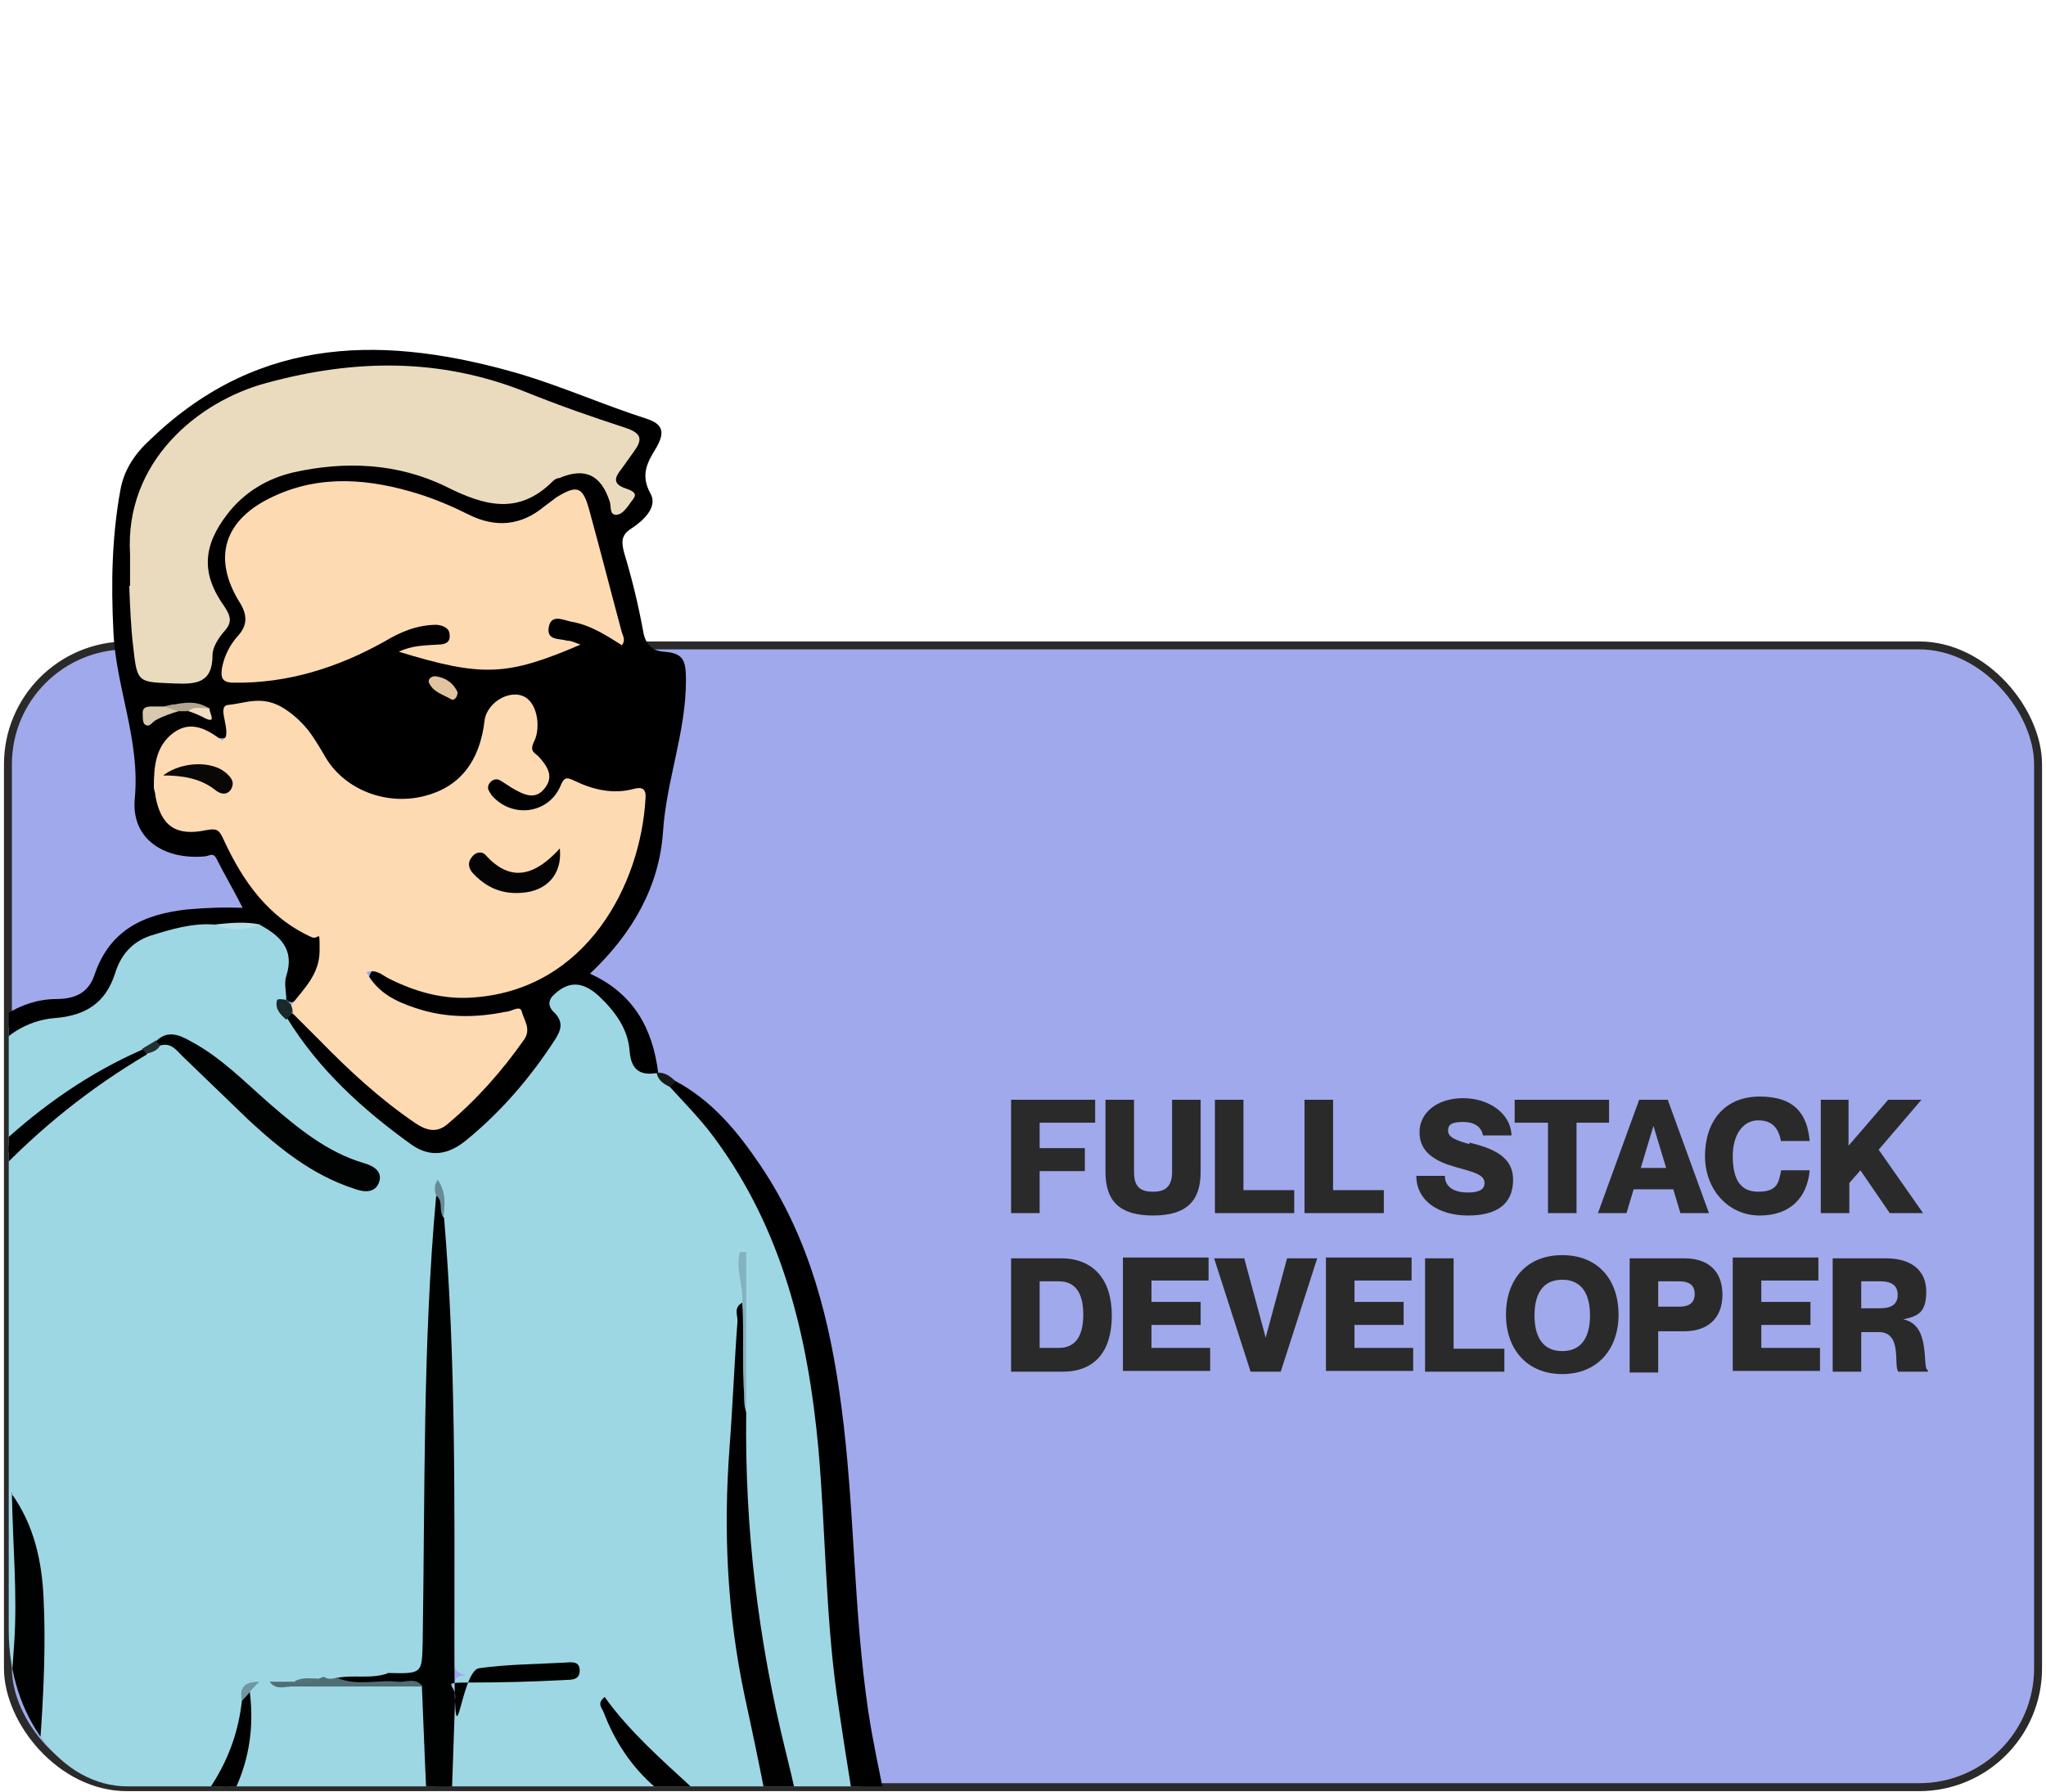 <?xml version="1.0" encoding="UTF-8"?>
<svg id="Layer_1" data-name="Layer 1" xmlns="http://www.w3.org/2000/svg" version="1.1" xmlns:xlink="http://www.w3.org/1999/xlink" viewBox="0 0 258 226">
  <defs>
    <style>
      .cls-1 {
        fill: #e2c3a0;
      }

      .cls-1, .cls-2, .cls-3, .cls-4, .cls-5, .cls-6, .cls-7, .cls-8, .cls-9, .cls-10, .cls-11, .cls-12, .cls-13, .cls-14, .cls-15, .cls-16, .cls-17, .cls-18, .cls-19, .cls-20, .cls-21, .cls-22, .cls-23, .cls-24 {
        stroke-width: 0px;
      }

      .cls-2 {
        fill: #000;
      }

      .cls-3 {
        fill: #ebdbbe;
      }

      .cls-4 {
        fill: #506e75;
      }

      .cls-5 {
        fill: #fedab3;
      }

      .cls-6 {
        fill: #d7c8ae;
      }

      .cls-7 {
        fill: #243134;
      }

      .cls-8 {
        fill: #19282b;
      }

      .cls-9 {
        fill: none;
      }

      .cls-10 {
        fill: #83b3be;
      }

      .cls-11 {
        fill: #9ed7e4;
      }

      .cls-25 {
        fill: #a0a9eb;
        stroke: #2a2a2a;
      }

      .cls-12 {
        fill: #010202;
      }

      .cls-13 {
        fill: #010101;
      }

      .cls-14 {
        fill: #b1a58f;
      }

      .cls-15 {
        fill: #000101;
      }

      .cls-16 {
        fill: #668c95;
      }

      .cls-26 {
        clip-path: url(#clippath);
      }

      .cls-17 {
        fill: #f0e0c2;
      }

      .cls-18 {
        fill: #527178;
      }

      .cls-19 {
        fill: #181a1a;
      }

      .cls-20 {
        fill: #090806;
      }

      .cls-21 {
        fill: #2a2a2a;
      }

      .cls-22 {
        fill: #050404;
      }

      .cls-23 {
        fill: #7098a2;
      }

      .cls-24 {
        fill: #b6dee6;
      }
    </style>
    <clipPath id="clippath">
      <path class="cls-9" d="M1.1,36h256v169.6c0,10.9-6.7,19.7-15,19.7H16.1c-8.3,0-15-8.8-15-19.7V36Z"/>
    </clipPath>
  </defs>
  <rect class="cls-25" x="1" y="81.4" width="256" height="144" rx="15" ry="15"/>
  <path class="cls-21" d="M131.1,144.8h5.7v2.9h-5.7v5.3h-3.6v-14.3h10.6v2.9h-7v3.1h0ZM151.4,147.8c0,3.6-1.7,5.5-6,5.5s-6-1.9-6-5.5v-9.1h3.6v9.1c0,1.9.8,2.5,2.4,2.5s2.4-.7,2.4-2.5v-9.1h3.6v9.1ZM153.2,138.7h3.6v11.4h6.4v2.9h-10v-14.3h0ZM164.5,138.7h3.6v11.4h6.4v2.9h-10v-14.3h0ZM185.3,144.1c2.7.7,5.5,1.6,5.5,4.7s-2.1,4.5-5.7,4.5-6.5-1.8-6.5-5h3.6c0,1.5,1.3,2.1,2.9,2.1s2.1-.5,2.1-1.2c0-1.1-1.5-1.4-3.6-2-2.5-.7-4.6-1.8-4.6-4.4s2.4-4.3,5.5-4.3,6,1.8,6.1,4.7h-3.6c-.2-1.1-1.1-1.7-2.5-1.7s-1.9.3-1.9,1.1.9,1.2,2.7,1.7v-.2ZM195.2,153v-11.4h-4.2v-2.9h11.9v2.9h-4.1v11.4h-3.6,0ZM210.9,150h-4.9l-.9,3h-3.6l5.2-14.3h3.6l5.2,14.3h-3.6l-.9-3h-.1ZM206.8,147.3h3.3l-1.6-5.3h0l-1.6,5.3h0ZM224.6,144c-.3-1.6-1-2.7-2.9-2.7s-3.2,1.8-3.2,4.5.8,4.5,3.2,4.5,2.6-1.1,2.9-2.7h3.6c-.3,3.4-2.4,5.7-6.3,5.7s-6.9-3.2-6.9-7.5,2.4-7.5,6.9-7.5,6,2.3,6.3,5.6h-3.6ZM229.5,138.7h3.6v5.8l5-5.8h4.2l-5.4,6.3,5.6,8h-4.2l-3.7-5.4-1.4,1.6v3.8h-3.6v-14.3h-.1ZM127.5,173v-14.3h6.3c4,0,6.4,2.6,6.4,7.2s-2.2,7.1-6.2,7.1h-6.5ZM131.1,161.6v8.4h2.4c2.2,0,3.1-1.6,3.1-4.2s-.9-4.2-3.1-4.2h-2.4ZM145.2,164.2h6.2v2.9h-6.2v2.9h7.4v2.9h-11v-14.3h10.8v2.9h-7.2v2.7ZM153.1,158.7h3.8l2.7,10h0l2.7-10h3.8l-4.6,14.3h-3.8l-4.6-14.3h0ZM170.8,164.2h6.2v2.9h-6.2v2.9h7.4v2.9h-11v-14.3h10.8v2.9h-7.2v2.7ZM179.7,158.7h3.6v11.4h6.4v2.9h-10v-14.3h0ZM197,173.3c-4.5,0-7.1-3.2-7.1-7.5s2.5-7.5,7.1-7.5,7.1,3.2,7.1,7.5-2.6,7.5-7.1,7.5ZM197,170.4c2.6,0,3.5-2,3.5-4.5s-.9-4.5-3.5-4.5-3.5,2-3.5,4.5.9,4.5,3.5,4.5ZM205.5,173v-14.3h6.9c3,0,4.8,1.6,4.8,4.6s-1.9,4.6-4.8,4.6h-3.3v5.2h-3.6,0ZM209.1,161.6v3.2h2.6c1.2,0,2-.4,2-1.6s-.8-1.6-2-1.6h-2.6ZM222.1,164.2h6.2v2.9h-6.2v2.9h7.4v2.9h-11v-14.3h10.8v2.9h-7.2v2.7ZM231.1,173v-14.3h6.7c3.2,0,5.1,1.5,5.1,4.2s-1.1,3.1-2.9,3.5h0c3.6.7,2.3,6.2,3.1,6.4v.2h-3.7c-.7-.6.6-5-2.5-5h-2.2v5h-3.6ZM234.7,161.6v3.4h2.4c1.4,0,2.2-.5,2.2-1.7s-.8-1.7-2.2-1.7h-2.4Z"/>
  <g class="cls-26">
    <g>
      <path class="cls-11" d="M15.2,251.9c-14.4.3-28.7-.4-42.9-2.4-.4,0-.9,0-1.4.1-1.3-1.1-1.3-2.7-1.4-4.2-.3-6.4,0-12.7,1.7-18.9,1.8-7,3.6-14,4.3-21.2.5-4.9.8-9.8,1.1-14.7.8-10.5,5-19.8,10.8-28.4,7.3-11,16-20.7,27.4-27.6,1.1-.6,2.1-1.3,3.2-1.8.8-.4,1.5-.8,2.2-1.3,1.3-.8,2.1,0,3,.8,3.2,2.8,6.3,5.7,9.3,8.7s6.3,5.6,10.4,7.3c.8.3,1.6.7,2.4.8.5,0,1,0,1.3-.4.3-.7-.2-1.1-.7-1.3-1.8-.9-3.6-1.6-5.3-2.6-4.1-2.6-7.6-5.9-11.2-9.1-1.5-1.3-3.1-2.5-4.8-3.5-1.4-.7-2.8-1.8-4.5-.6-.7.5-1.4.8-2.2,1.2-5.9,3.3-11.5,7-16.6,11.5-.9.8-1.8,1.9-3.2,1.3-1.4-.6-1.7-1.9-1.7-3.3,0-3-.2-5.9,1.3-8.6,1.9-3.5,4.5-5.8,8.7-6,3.2-.2,6.2-1,7.3-4.4,1.9-5.9,8.1-7.6,13.7-7.3,1.9.6,3.8.3,5.7.2,4.4,2,4.8,3.1,3.8,9.6-1.4.9-.7,1.8,0,2.7,3.7,5.5,8.3,10.2,13.7,14.2,3.9,2.9,5.2,2.9,9-.2,3.8-3,6.7-6.9,9.5-10.8.8-1.1,1-2.2.4-3.4-.8-1.5-.5-2.7,1-3.6s3-1.7,4.6-.3c2.4,2,4.4,4.3,5,7.3.4,1.9,1.3,3,3,3.7h0c.8.6,1.7,1.2,2.5,1.8,6.8,6,11,13.7,14,22.1,2.9,8.2,4.4,16.7,4.9,25.3.9,17.4,2.4,34.7,5.9,51.9.8,4,1.1,8,1.2,12.1-4.1.2-8.1-.5-12.1-.4-12.8.2-25.7.7-38.5,1.1-1.5,0-3,.3-4.5.5-1.5-2.9-.8-5.9-.7-8.9.4-7.8,1-15.7,1-23.5s.6-5.9,5.8-5.9h7.4c.3,0,.6,0,1-.2-3.2-.6-6.2.4-9.3.3-4.3-.1-4.9-.6-4.9-4.9v-25.3c0-7.7-.4-15.3-1.1-23,0-1.4,0-2.6.2-4,0-1.7,0-3.3,0-5,0,.7.2,1.4,0,2.2-.6,12.3-.7,24.5-1,36.8,0,6.2-.3,12.4-.4,18.7,0,4.6-.4,5-5,5s-5.3-.2-7.9.2c-.3,0-.6.2-.9.2-1,.1-2.1,0-3.1.5-1,.2-2,.2-3,.2h-1.2c-1.4-.1-1.9.6-1.8,1.9-.8,7.3-4.7,13.1-9.9,17.9-2.3,2.2-3.9,4.5-4.5,7.6-.7,3.9-2.5,7.6-1.6,11.7l-.4-.4Z"/>
      <path class="cls-2" d="M36.1,126.1c0-1-.3-2.1,0-3,1.1-3.4-.8-5.1-3.4-6.5-1.9.3-3.8.3-5.7,0-2.8-.2-5.4.6-8,1.4-2.4.8-3.8,2.5-4.5,4.8-1.2,3.7-3.7,5.3-7.6,5.6-7.3.6-12.2,8.4-9.9,15.4.7,2,1.7,1.8,3.1.5,5.3-4.9,11.2-9,17.8-11.9.6-.3.7,0,.6.6-14.4,8.5-25.2,20.4-33.6,34.7-4.4,7.4-7.2,15.3-7.6,23.9-.5,13.1-3,25.9-6.1,38.6-1.6,6.4-1.7,12.9-.4,19.5-.4,1-1.1,1.5-2.2,1.4-1.3-.2-1.5-1.4-1.7-2.4-1.4-6.2-.6-12.3.7-18.3,2.1-9.6,5.1-19,5.8-28.9.4-6.3.7-12.7,2.2-18.9,3-12.5,10.5-22.6,18.5-32.2,1.3-1.5,2.5-2.2.9-5-4.5-7.6,2.9-19.3,12-19.4,2.4,0,4.1-.7,4.9-3,1.9-5.7,6.2-7.7,11.7-8.3,2.3-.2,4.5-.3,7-.2-1.1-2.2-2.3-4.2-3.3-6.2-.4-.8-.8-.4-1.4-.3-5.2.5-9.4-2.2-8.9-7.3.7-7.4-2.4-14-2.7-21.1-.3-6-.2-11.9.9-17.9.5-2.6,1.9-4.6,3.9-6.4,13.8-13.2,29.8-13,46.6-8.1,5.3,1.6,10.5,3.9,15.8,5.6,2.2.7,2.3,1.8,1.3,3.6-1.1,1.8-2.1,3.4-.8,5.8,1,1.7-.8,3.4-2.3,4.4-1.3.8-1.4,1.6-1,3.1,1,3.3,1.8,6.6,2.4,9.9.3,1.7,1.1,2.5,2.7,2.6,2.4.2,2.7,1.1,2.7,3.6,0,6.6-2.5,12.7-2.9,19.2-.5,6.9-3.9,12.8-9.2,17.8,5.5,2.5,7.9,6.9,8.6,12.5-2.1.4-3.4-.2-3.6-2.7-.2-2.9-1.9-5.1-3.9-7-2.1-1.9-3.9-1.9-5.8,0-.8.9-.3,1.7.3,2.2,1.1,1.2.7,2.2,0,3.3-3.1,4.8-6.8,9.1-11.2,12.7-2.2,1.8-4.5,2.3-7,.5-6.1-4.4-11.6-9.4-15.6-15.9-.2-.6,0-.8.6-1,1.5,0,2.3,1.2,3.2,2.1,3.7,3.7,7.3,7.4,11.6,10.5,3.1,2.2,4.1,2.1,6.9-.5,2.4-2.3,4.4-4.9,6.4-7.6.6-.8,1.3-1.8.7-2.9-.7-1.3-1.9-.7-2.8-.5-4.6,1-8.9.3-13-1.9-1.6-.8-3.9-2.2-3.1-3.8,1-1.9,3,0,4.4.7,9.4,3.9,20,.2,25.5-9,2.2-3.6,3.5-7.6,4.1-11.7.3-1.7,0-2.6-2-2.3-.8,0-1.7.2-2.5-.2-2.7-1.1-4.8-1-6.9,1.5-1.5,1.8-5.9.8-7.4-1.2-.5-.7-.6-1.4,0-2.1s1.2-.9,2-.6c.7.3,1.4.7,2,1,.7.3,1.5.5,2.1-.3.6-.7.5-1.5,0-2.1-1.3-1.4-1.1-3.1-1-4.8,0-1.4,0-3-2-3.1-1.9,0-2.6.8-3,2.6-1.1,6.1-4,9.2-8.8,9.7-6.2.8-10.8-1.7-13.4-7.3-1.4-3-4.9-4.9-8.3-4.7-1.4,0-2.4.4-2.2,2.1.2,2.1-.9,2.5-2.6,1.8-1.8-.8-3.4-1-4.9.7-1.6,1.8-1.9,5.7-.7,8.1,1,2,2.6,2.6,4.7,2.1,1.8-.4,2.7.3,3.5,1.9,2.3,4.7,5.2,8.8,9.9,11.3,2,1.1,2,2.7,1.5,4.4-.6,2.1-1.7,4-3.8,5.1-.6,0-.9-.2-.7-.8h0v.4Z"/>
      <path class="cls-11" d="M32.8,212.2h1.2c2.5.8,4.9-.2,7.3-.1,4,0,8.1-.7,12.1.5,1.2,2.3,1.3,4.9,1.3,7.4,0,8.9.7,17.9.8,26.8,0,1.4.5,2.8-.6,4-1.1-1.7-2.9-1-4.4-.9-11.1.8-22.1,1.9-33.3,1.5.9-6.6,1.3-13.2,6.5-18.5,5.2-5.2,7.7-11.8,7.5-19.3.1-1,1.1-1,1.6-1.4Z"/>
      <path class="cls-2" d="M111.2,248.5c-1.8-2.4-.9-5.3-1.4-8-1.5-8.9-3-17.9-4.3-26.9-1.4-10.2-1.4-20.6-2.3-30.9-1.3-14.1-4.5-27.6-13.2-39.3-1.7-2.3-3.7-4.3-5.6-6.4,0-.6,0-.9.7-.7,4.7,2.5,7.9,6.4,10.8,10.7,6.2,9.2,8.8,19.6,10.2,30.4,1.7,12.8,1.5,25.7,3.4,38.5,1.2,7.9,3.4,15.5,4.2,23.5.2,2.2.3,4.4.4,6.5s-.8,3-2.9,2.6h0Z"/>
      <path class="cls-15" d="M54.8,250.8c-.5-12.7-1.1-25.4-1.6-38.1-2.8-.6-5.7,0-8.6-.3-.8,0-1.9.6-2.3-.8,2.2-.9,4.4.1,6.6-.6,4.4.1,4.3.1,4.4-4,.3-18.7,0-37.5,1.7-56.2,1.7.5.2,2,1,2.8,1.5,17.9,1.3,35.9,1.3,53.9s.6,3.3,3.1,2.9c3.5-.5,7-.5,10.5-.7.9,0,2.2-.4,2.2,1s-1.4,1.1-2.2,1.2c-3.9.2-7.7.3-11.6.3s-1.9.2-1.9,1.7c-.4,11.9-.8,23.8-1.3,35.7,0,.5,0,.9-.2,1.4,0,.3-.4.8-.5.8-.6,0-.3-.7-.5-1.1h0Z"/>
      <path class="cls-13" d="M31.5,213.4c.9,7.2-1.4,13.5-6.2,18.5-4.2,4.4-6.1,9.4-6.8,15.1-.2,1.5-.6,3-1.3,4.3-.5.8-1.3.6-2.1.6-1.2-1-1.4-2.3-1.1-3.8.8-3.1,1.5-6.2,2.2-9.3.6-2.6,2.1-4.5,4.1-6.3,5.4-4.9,9.4-10.5,10.2-18,.4-.3-.2-1.5,1-1.1Z"/>
      <path class="cls-19" d="M85.2,136.4l-.7.7c-.8-.4-1.5-.8-1.7-1.8,1-.1,1.7.4,2.4,1.1Z"/>
      <path class="cls-13" d="M94.1,178.2c-.2,14.5,1.5,28.7,5,42.8,1.7,6.8,3.1,13.7,3.6,20.7,0,1.7.9,4.5-1.8,4.6-2.7.1-2.1-2.6-2.2-4.4-.8-9.5-2.8-18.7-4.8-28-2.2-10.4-2.7-20.8-1.9-31.4.4-5.3.6-10.6,1-15.9,0-.8-.5-1.7.6-2.3.6,3.5,0,6.9.3,10.4,0,1.1-.2,2.3.2,3.4h0Z"/>
      <path class="cls-15" d="M1.4,188.3c2.9,4,3.9,8.6,4.1,13.4.5,10.5-.8,20.8-1.3,31.2-.2,4.7-.6,9.4-.9,14.2,0,.6,0,1.1,0,1.7-.3,1.3-.9,2.5-2.4,2.3-1.2-.2-1.7-1.4-1.7-2.6.2-4.2.4-8.3.7-12.5.6-9.6,1.2-19.3,1.9-28.9.4-6.2-.2-12.4-.3-18.8h0Z"/>
      <path class="cls-13" d="M76.3,214.1c3.1,4.3,7.1,7.8,11,11.4,1.4,1.2,2,3,2.3,4.8.7,4.5,1.3,9,1.9,13.5.2,1.3.4,3-1.5,3.2-2,.2-2.1-1.6-2.3-3-.4-3.3-.7-6.6-1-9.9-.3-3.4-1.4-6.3-4.1-8.7-3-2.6-5.1-5.8-6.5-9.5-.2-.5-.9-1.1.2-1.9h0Z"/>
      <path class="cls-12" d="M19.7,131.3c1.4-1.4,2.9-.8,4.3,0,3.8,2,6.8,5.1,10,7.9,3.6,3.1,7.2,6.1,11.9,7.5,1.1.3,2.4,1,1.9,2.4s-1.9,1.3-3.2.8c-5.2-1.7-9.3-5-13.2-8.6-2.8-2.7-5.6-5.4-8.4-8.1-.8-.8-1.5-1.8-2.9-1.3-.5.2-.6,0-.5-.5h0Z"/>
      <path class="cls-10" d="M94.1,178.2c-.7-4.6-.2-9.2-.5-13.8.2-2.2-.9-4.3-.3-6.5h.8v20.3Z"/>
      <path class="cls-4" d="M42.5,211.6c2.5,1.1,5.1.2,7.7.5,1,.1,2.2-.6,3.1.6h-16.4c-1,0-2.1.5-2.9-.6h3.2c.9-.5,2,0,3-.4.2,0,.4-.2.6-.2.6,0,1.2-.2,1.7.2h0Z"/>
      <path class="cls-11" d="M42.5,211.6c-.6.1-1.2.3-1.7-.2,2.7-.9,5.4-.3,8.2-.4-2.1.8-4.3.2-6.4.6h0Z"/>
      <path class="cls-16" d="M56,153.6c-.8-.8,0-2.1-1-2.8-.2-.6-.3-1.3.2-2,1.1,1.6.9,3.2.7,4.8h0Z"/>
      <path class="cls-24" d="M27.1,116.6c1.9-.2,3.8-.4,5.7,0-1.9.8-3.8.8-5.7,0Z"/>
      <path class="cls-8" d="M36.1,126.1c.2.2.4.4.6.6.4.3.4.7.2,1.1-.3.3-.5.5-.8.8-.7-.6-1.4-1.3-1.2-2.3,0-.5.8-.2,1.3-.2h0Z"/>
      <path class="cls-23" d="M31.5,213.4c-.3.4-.6.7-1,1.1-.4-1.9.6-2.4,2.2-2.4-.4.4-.8.8-1.2,1.3h0Z"/>
      <path class="cls-7" d="M19.7,131.3l.5.5c-.3.7-1,.9-1.7,1.1-.2-.2-.4-.4-.6-.6.6-.4,1.2-.7,1.8-1.1h0Z"/>
      <path class="cls-18" d="M40.1,211.7c-.9.8-2,.3-3,.4.9-.6,1.9-.4,3-.4Z"/>
      <path class="cls-5" d="M36.9,127.9c0-.4,0-.8-.2-1.1,1.6-2.1,3.6-3.9,3.6-6.9s0-1.3-1-1.7c-5.5-2.5-8.7-7.1-11.1-12.3-.6-1.4-1-1.4-2.2-1.2-3.8.8-5.7-.5-6.4-4.3,0-.4-.2-.8-.2-1.1,0-2.6.2-5.2,2.5-6.9,2.2-1.6,4.3-.4,6.1,1,.3-.3.5-.4.5-.6.3-1.4-1.1-3.8.3-3.9,2.2-.2,4.3-1.3,7.1.5,2.6,1.7,3.8,3.8,5.2,6.2,2.5,4.1,7.7,6,12.4,4.8,4.4-1.1,7-4.3,7.6-9.5.3-2.5,3.7-4.3,5.5-2.7,1.4,1.3,1.4,4,.8,5.2-.7,1.4,0,1.5.5,2,1.1,1.2,2,2.5.8,4-1.2,1.6-2.7.8-4.1,0-.5-.3-.9-.6-1.4-.9-.6-.4-1.1-.2-1.5.3-.4.6,0,1,.3,1.5,2.5,2.9,7,2.4,8.6-1,.5-1.2.7-1.4,1.9-.8,2.3,1.1,4.8,1.7,7.4,1,1.1-.3,1.6,0,1.5,1.2-.6,10.8-7.4,24.1-21.7,25.1-3.8.3-7.3-.7-10.7-2.4-.8-.4-1.5-1.2-2.8-.8,1.4,2.6,3.7,3.7,6.1,4.5,3.8,1.3,7.6,1.3,11.5.5.7,0,1.8-.9,2,0,.3,1.1,1.2,2.2.3,3.5-2.8,4-6,7.6-9.7,10.7-1.4,1.2-2.8.7-4.1-.2-4.4-3-8.3-6.6-12-10.4-1.2-1.2-2.4-2.4-3.6-3.6l.2.3Z"/>
      <path class="cls-3" d="M16.4,73.9v-4c-.7-11.7,8.6-19.3,17.2-21.6,11-3,21.8-3.2,32.6,1.1,4.2,1.7,8.5,3.2,12.8,4.6,2,.7,2,1.5.9,3-.5.7-1,1.4-1.5,2.1-.8,1-1.3,1.9.5,2.5s1.1,1.1.6,1.8c-.4.6-1,1.4-1.6,1.5-1.1.2-.8-1-1-1.6-1.1-3.4-3.1-4.4-6.4-3-.3,0-.6.2-.8.4-4.3,4.3-8.6,3.1-13.4.7-6.1-3-12.8-3.3-19.4-1.8-3.3.8-6.1,2.5-8.2,5.2-3.1,4-3.4,7.5-.4,11.7.8,1.2,1,2,0,3.1-.7.8-1.5,2-1.5,3,0,3.6-2.1,3.7-4.8,3.6-4.6-.2-4.7,0-5.2-4.6-.3-2.5-.4-5.1-.5-7.7h.2,0Z"/>
      <path class="cls-5" d="M78.3,81.3c-1.9-1.2-3.9-2.5-6.3-2.9-1-.2-2.5-1-2.8.7s1.3,1.4,2.3,1.7c.6,0,1.1.3,1.7.5-9.3,4-12.4,4.1-22.9.9,1.6-.8,3.3-.8,4.9-.9.8,0,1.6-.2,1.5-1.2,0-.9-.8-1.2-1.6-1.3-2.5,0-4.6.9-6.6,2.1-5.9,3.3-12.2,5.3-19,5.2-1.5,0-1.7-.6-1.5-1.9.3-1.5,1-2.9,2-4,1.2-1.3,1.2-2.6.3-4.1-3.6-5.7-2.1-10.6,4.2-13.5,6-2.8,12.2-2.2,18.3-.3,2.2.7,4.3,1.6,6.3,2.6,3.4,1.7,6.6,1.4,9.5-1,.5-.4,1.1-.8,1.6-1.2,2.6-1.6,3.3-1.3,4.1,1.6,1.4,5.1,2.7,10.2,4.1,15.4.2.6.5,1.1,0,1.7h0Z"/>
      <path class="cls-1" d="M57.7,87.3c0,.7-.5,1.1-.8.9-1-.6-2.3-.9-2.8-2.1-.2-.4.3-.9.9-.8,1.3.2,2.2.9,2.7,2Z"/>
      <path class="cls-6" d="M22.5,89.7c-1,.3-1.9.6-2.8,1.1-.5.2-.8,1-1.4.6-.3-.2-.3-.8-.3-1.3-.1-1,.6-1,1.3-1h1.4c.7,0,1.6-.8,1.8.6Z"/>
      <path class="cls-14" d="M22.5,89.7c-.6-.2-1.2-.4-1.9-.6,1.9-.3,3.8-1,5.7.2-.8.9-1.8,0-2.7.4h-1.2.1Z"/>
      <path class="cls-17" d="M23.7,89.7c.8-.7,1.8-.3,2.7-.4,0,.7,1.1,2.2-.9,1.1-.6-.3-1.1-.5-1.7-.7h-.1Z"/>
      <path class="cls-22" d="M70.6,107.1c.3,3.2-1.7,5.3-4.8,5.5-2.4.2-4.4-.6-6.1-2.4-.6-.6-.8-1.4-.2-2.1.4-.6,1.2-.8,1.7-.3,3.3,3.7,6.4,2.5,9.4-.8h0Z"/>
      <path class="cls-20" d="M20.7,97.7c2.4-1.7,6-1.7,7.7-.3.7.6,1.3,1.2.7,2.2-.6.8-1.4.5-2,0-1.8-1.4-4-1.8-6.5-1.8h0Z"/>
    </g>
  </g>
</svg>